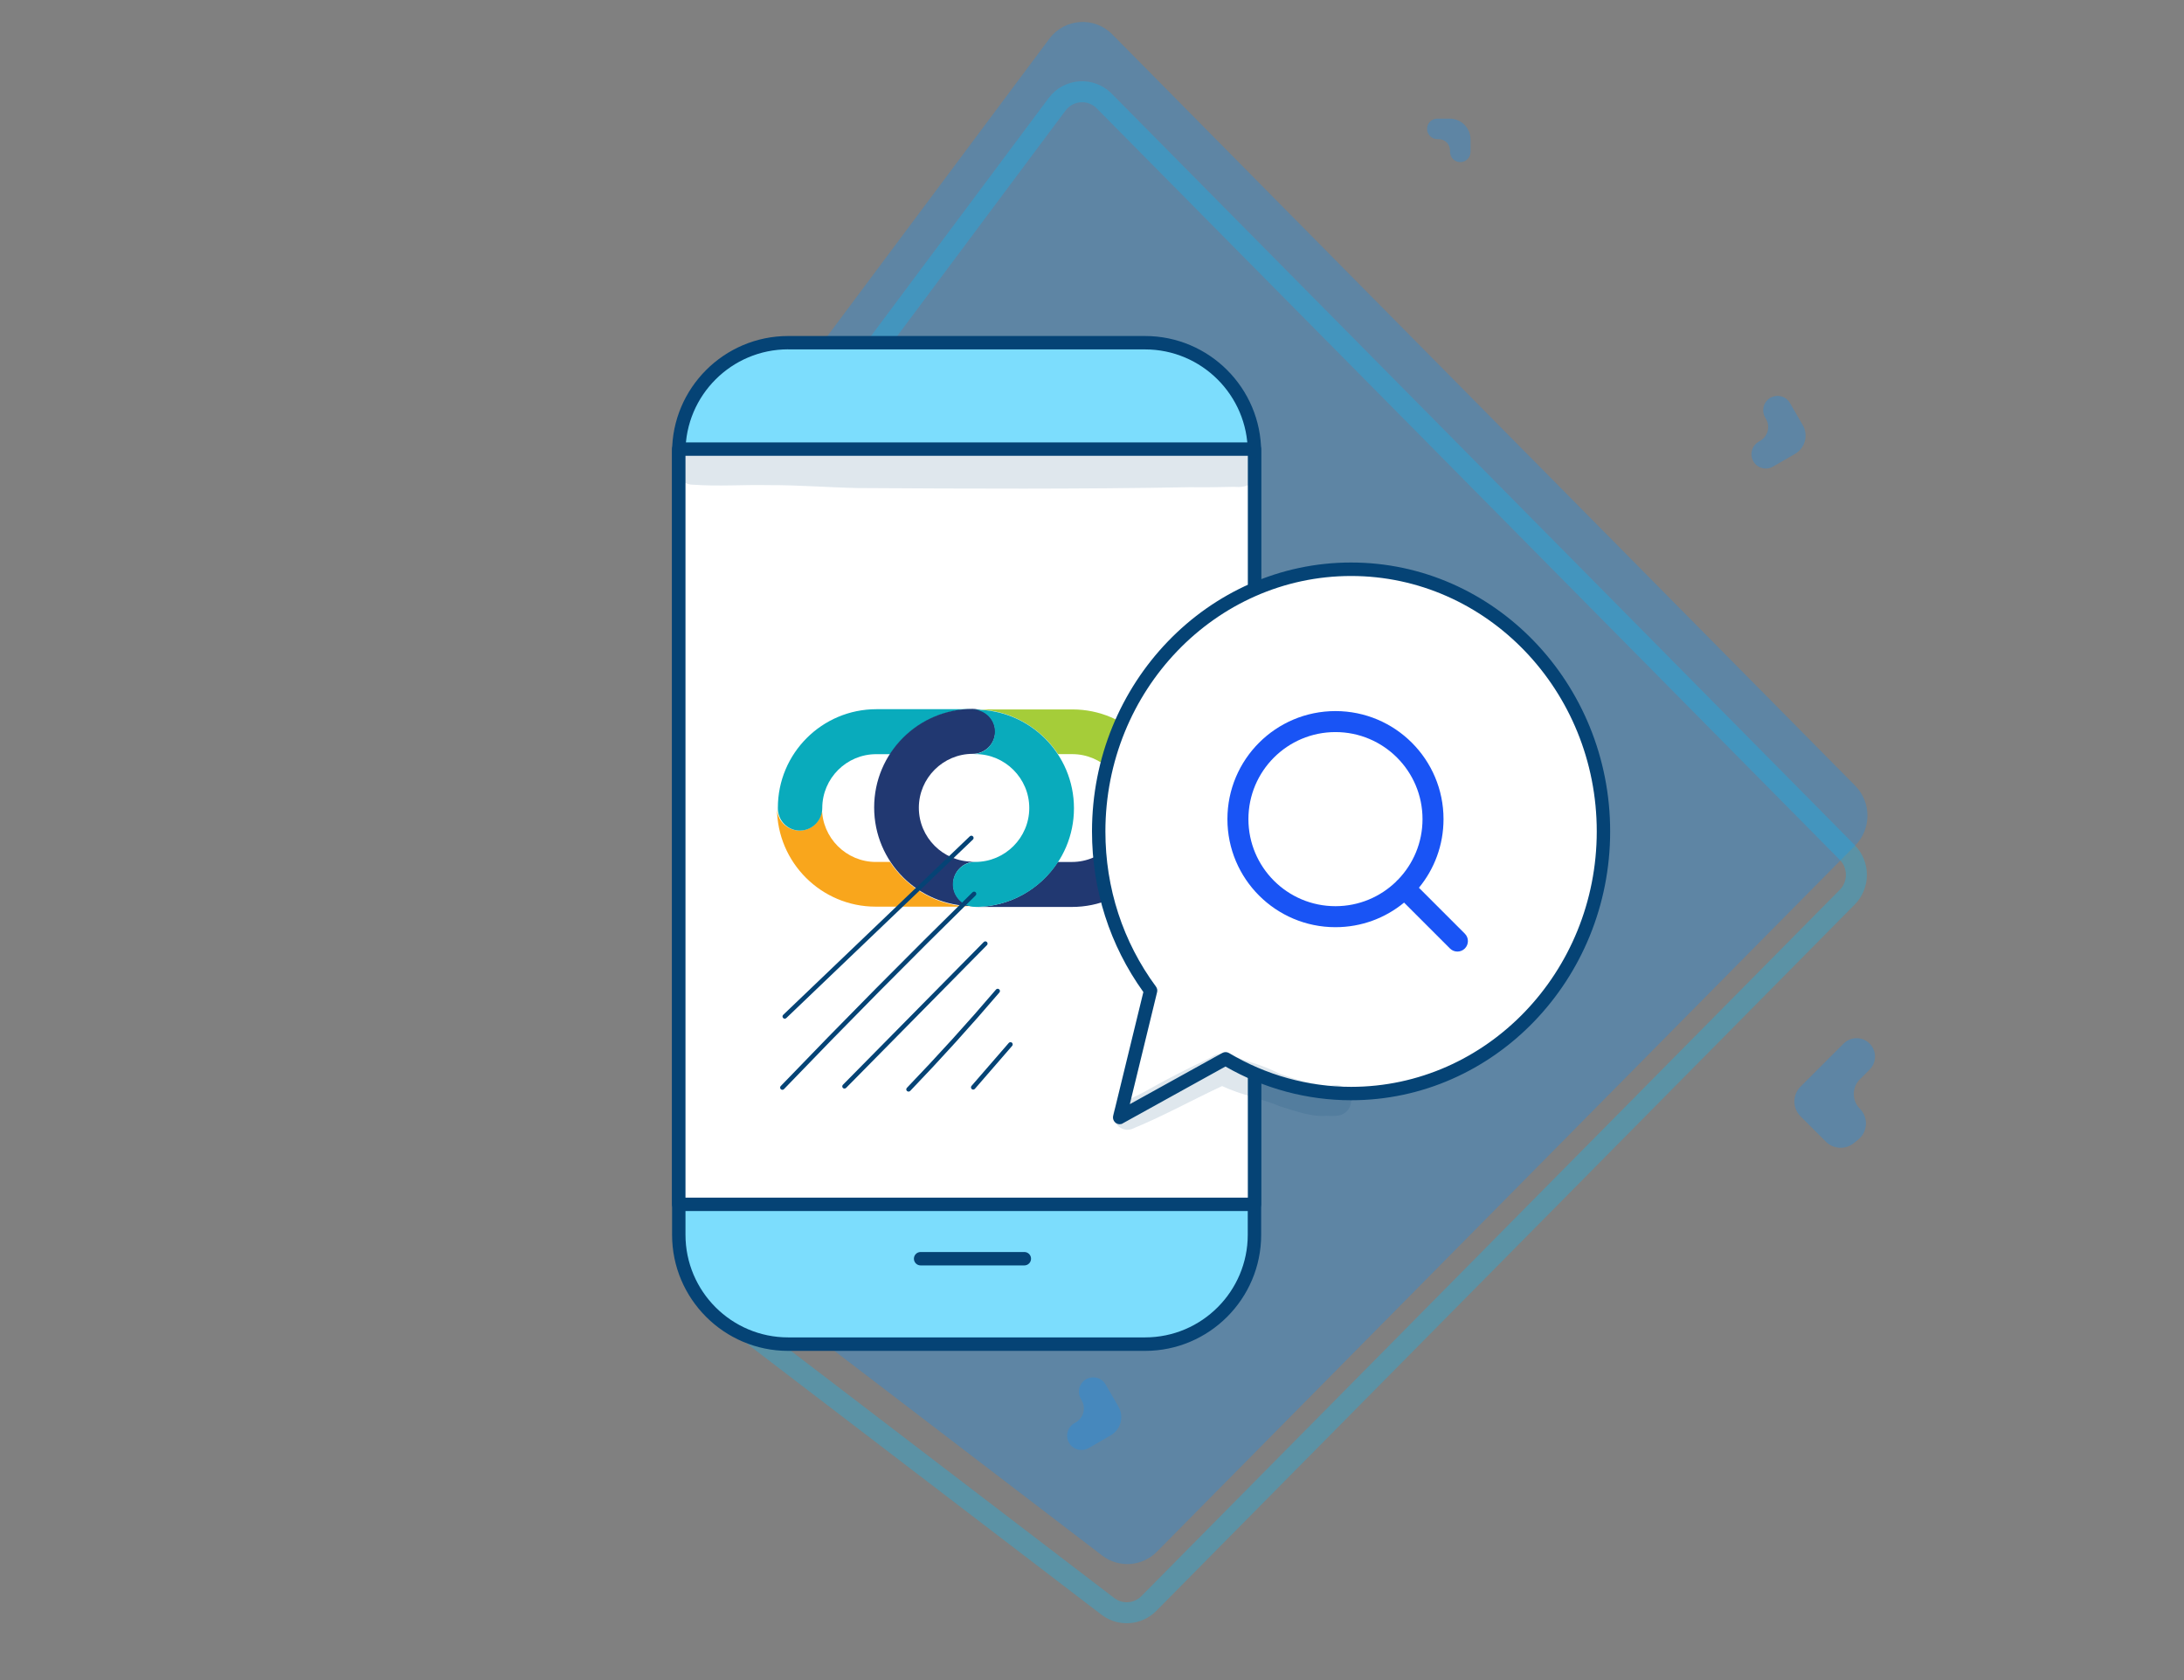 <svg width="208" height="160" viewBox="0 0 208 160" fill="none" xmlns="http://www.w3.org/2000/svg">
<rect x="0" y="0" width="208" height="160" fill="#808080" stroke="none"/>
<path opacity="0.3" d="M176.686 80.517C178.24 78.947 178.24 76.4 176.686 74.829L105.925 3.269C104.217 1.542 101.393 1.74 99.938 3.69L74.74 37.446C73.545 39.047 73.699 41.294 75.102 42.713L106.781 74.749C108.334 76.32 108.334 78.867 106.781 80.438L71.103 116.518C69.396 118.244 69.591 121.099 71.517 122.571L104.968 148.14C106.551 149.351 108.775 149.195 110.179 147.775L176.686 80.517Z" fill="#1090F9"/>
<path opacity="0.3" d="M175.925 81.18C177.09 82.359 177.09 84.269 175.925 85.447L109.417 152.705C108.365 153.77 106.697 153.886 105.509 152.979L72.059 127.409C70.614 126.305 70.468 124.164 71.748 122.87L107.426 86.79C109.367 84.826 109.367 81.642 107.426 79.679L75.747 47.643C74.695 46.579 74.579 44.893 75.475 43.692L100.673 9.936C101.765 8.474 103.883 8.325 105.164 9.621L175.925 81.18Z" stroke="#05BDFB" stroke-width="2"/>
<path opacity="0.3" d="M138.057 11.297C139.159 11.297 140.052 12.19 140.052 13.292L140.052 14.462C140.052 15.055 139.528 15.511 138.941 15.43C138.458 15.362 138.099 14.95 138.099 14.462L138.099 14.336C138.099 13.737 137.613 13.25 137.013 13.25L136.887 13.25C136.294 13.25 135.838 12.726 135.92 12.139C135.987 11.656 136.4 11.297 136.887 11.297L138.057 11.297Z" fill="#1090F9"/>
<path opacity="0.3" d="M171.692 40.49C172.244 41.447 171.916 42.67 170.96 43.222L168.854 44.438C168.135 44.853 167.215 44.537 166.903 43.767C166.647 43.135 166.896 42.41 167.487 42.069L167.639 41.981C168.366 41.561 168.616 40.631 168.196 39.904L168.108 39.752C167.693 39.032 168.009 38.112 168.778 37.801C169.41 37.544 170.135 37.793 170.476 38.384L171.692 40.49Z" fill="#1090F9"/>
<path opacity="0.3" d="M106.519 133.959C107.071 134.915 106.744 136.138 105.787 136.691L103.681 137.907C102.962 138.322 102.042 138.005 101.73 137.236C101.474 136.604 101.723 135.879 102.314 135.538L102.466 135.45C103.194 135.03 103.443 134.1 103.023 133.373L102.935 133.22C102.52 132.501 102.836 131.581 103.605 131.269C104.238 131.013 104.962 131.262 105.303 131.853L106.519 133.959Z" fill="#1090F9"/>
<path opacity="0.3" d="M171.48 106.314C170.699 105.533 170.699 104.267 171.48 103.486L175.583 99.384C176.354 98.612 177.635 98.726 178.258 99.622C178.742 100.318 178.659 101.261 178.059 101.86L177.13 102.789C176.357 103.562 176.357 104.816 177.13 105.589C177.963 106.422 177.889 107.793 176.971 108.531L176.555 108.865C175.76 109.506 174.609 109.444 173.887 108.721L171.48 106.314Z" fill="#1090F9"/>
<path d="M64.645 117.526V43.129C64.645 37.335 69.34 32.641 75.134 32.641H108.984C114.778 32.641 119.473 37.335 119.473 43.129V117.526C119.473 123.32 114.778 128.014 108.984 128.014H75.134C69.34 128.014 64.645 123.32 64.645 117.526Z" fill="#7CDDFD"/>
<path d="M109.057 128.65H75.061C68.966 128.65 64.007 123.692 64.007 117.596V43.053C64.007 36.958 68.966 32 75.061 32H109.057C115.152 32 120.111 36.958 120.111 43.053V117.596C120.111 123.692 115.152 128.65 109.057 128.65ZM75.061 33.269C69.67 33.269 65.284 37.655 65.284 43.046V117.589C65.284 122.98 69.67 127.366 75.061 127.366H109.057C114.448 127.366 118.834 122.98 118.834 117.589V43.053C118.834 37.662 114.448 33.276 109.057 33.276H75.061V33.269Z" fill="#054375"/>
<path d="M119.48 42.773H64.645V114.698H119.48V42.773Z" fill="white"/>
<path d="M92.644 86.344C89.349 86.344 86.466 84.641 84.763 82.088H83.418C80.59 82.088 78.283 79.781 78.283 76.953C78.283 78.134 77.322 79.095 76.142 79.095C74.961 79.095 74 78.134 74 76.953C74 82.143 78.228 86.344 83.391 86.344H92.836H92.809H92.644Z" fill="#F9A61C"/>
<path d="M92.891 67.562C96.186 67.562 99.069 69.265 100.771 71.819H102.117C104.945 71.819 107.251 74.125 107.251 76.953C107.251 75.772 108.212 74.811 109.393 74.811C110.574 74.811 111.535 75.772 111.535 76.953C111.535 71.763 107.306 67.562 102.144 67.562H92.699H92.726H92.891Z" fill="#A5CD39"/>
<path d="M109.366 74.812C108.185 74.812 107.224 75.773 107.224 76.954C107.224 79.782 104.917 82.089 102.089 82.089H100.744C99.069 84.67 96.158 86.372 92.863 86.372H102.089C107.279 86.372 111.48 82.171 111.48 76.982C111.48 75.773 110.546 74.812 109.366 74.812Z" fill="#213871"/>
<path d="M76.169 79.099C77.35 79.099 78.311 78.138 78.311 76.957C78.311 74.129 80.617 71.823 83.445 71.823H84.791C86.466 69.241 89.376 67.539 92.671 67.539H83.473C78.283 67.539 74.082 71.74 74.082 76.93C74.055 78.138 75.016 79.099 76.169 79.099Z" fill="#09ABBC"/>
<path d="M90.777 84.202C90.777 83.022 91.738 82.06 92.918 82.06H92.644C89.816 82.06 87.509 79.754 87.509 76.926C87.509 74.098 89.816 71.791 92.644 71.791C93.825 71.791 94.786 70.83 94.786 69.65C94.786 68.469 93.825 67.508 92.644 67.508C87.454 67.508 83.253 71.709 83.253 76.898C83.253 82.088 87.454 86.289 92.644 86.289H92.918C91.738 86.344 90.777 85.383 90.777 84.202Z" fill="#213871"/>
<path d="M94.758 69.673C94.758 70.854 93.797 71.815 92.616 71.815H92.891C95.719 71.815 98.026 74.121 98.026 76.95C98.026 79.778 95.719 82.084 92.891 82.084C91.71 82.084 90.749 83.045 90.749 84.226C90.749 85.407 91.71 86.368 92.891 86.368C98.081 86.368 102.282 82.167 102.282 76.977C102.282 71.788 98.081 67.587 92.891 67.587H92.616C93.797 67.559 94.758 68.52 94.758 69.673Z" fill="#09ABBC"/>
<path d="M119.473 115.334H64.638C64.286 115.334 64 115.047 64 114.695V42.771C64 42.419 64.286 42.133 64.638 42.133H119.473C119.825 42.133 120.111 42.419 120.111 42.771V114.695C120.111 115.047 119.832 115.334 119.473 115.334ZM65.284 114.057H118.842V43.409H65.284V114.057Z" fill="#054375"/>
<path d="M97.557 120.511H87.677C87.325 120.511 87.039 120.225 87.039 119.872C87.039 119.52 87.325 119.234 87.677 119.234H97.557C97.909 119.234 98.195 119.52 98.195 119.872C98.195 120.225 97.909 120.511 97.557 120.511Z" fill="#054375"/>
<g opacity="0.129">
<path d="M115.805 42.907C113.935 42.856 112.065 42.768 110.194 42.79C105.163 42.738 100.124 42.746 95.085 42.812C91.124 42.841 87.163 43.002 83.202 42.738C78.347 42.592 73.491 42.298 68.628 42.496C67.946 42.511 67.264 42.504 66.582 42.474C66.171 42.445 65.731 42.386 65.357 42.599C63.501 43.31 64.081 46.186 66.076 46.163C68.445 46.332 70.829 46.149 73.198 46.2C76.029 46.186 78.853 46.42 81.684 46.479C92.246 46.545 102.815 46.589 113.378 46.398C114.778 46.42 116.187 46.391 117.588 46.362C118.747 46.494 119.927 45.944 119.942 44.638C119.795 42.386 117.375 42.988 115.805 42.907Z" fill="#054375"/>
</g>
<path d="M128.674 54.219C115.398 54.219 104.638 65.397 104.638 79.186C104.638 84.893 106.487 90.144 109.582 94.347L106.641 106.427L116.726 100.846C120.247 102.943 124.325 104.154 128.674 104.154C141.95 104.154 152.71 92.975 152.71 79.186C152.71 65.397 141.95 54.219 128.674 54.219Z" fill="white"/>
<path d="M106.64 107.063C106.501 107.063 106.369 107.019 106.252 106.931C106.054 106.777 105.958 106.52 106.017 106.27L108.892 94.476C105.694 90.024 104 84.743 104 79.176C104 65.056 115.068 53.57 128.674 53.57C142.28 53.57 153.348 65.056 153.348 79.176C153.348 93.295 142.28 104.781 128.674 104.781C124.493 104.781 120.364 103.674 116.711 101.569L106.941 106.975C106.853 107.041 106.743 107.063 106.64 107.063ZM128.674 54.854C115.772 54.854 105.276 65.768 105.276 79.183C105.276 84.574 106.941 89.687 110.095 93.963C110.205 94.117 110.249 94.307 110.198 94.491L107.601 105.156L116.41 100.278C116.608 100.168 116.85 100.168 117.048 100.285C120.576 102.39 124.596 103.505 128.674 103.505C141.576 103.505 152.072 92.591 152.072 79.176C152.072 65.761 141.576 54.854 128.674 54.854Z" fill="#054375"/>
<path d="M74.738 97.014C74.679 97.014 74.628 96.992 74.584 96.948C74.503 96.86 74.503 96.728 74.591 96.647L92.363 79.646C92.451 79.565 92.583 79.565 92.664 79.653C92.745 79.741 92.745 79.873 92.657 79.954L74.885 96.956C74.841 96.992 74.789 97.014 74.738 97.014Z" fill="#054375"/>
<path d="M74.51 103.788C74.459 103.788 74.4 103.766 74.364 103.73C74.276 103.649 74.276 103.517 74.356 103.429C80.32 97.224 86.466 91.018 92.62 84.975C92.708 84.894 92.84 84.894 92.921 84.975C93.001 85.055 93.001 85.195 92.921 85.275C86.774 91.312 80.628 97.517 74.665 103.722C74.628 103.766 74.569 103.788 74.51 103.788Z" fill="#054375"/>
<path d="M80.422 103.67C80.371 103.67 80.312 103.648 80.276 103.611C80.195 103.53 80.195 103.391 80.276 103.31L93.691 89.712C93.772 89.631 93.911 89.624 93.992 89.712C94.072 89.792 94.08 89.932 93.992 90.013L80.576 103.611C80.532 103.648 80.474 103.67 80.422 103.67Z" fill="#054375"/>
<path d="M86.525 103.958C86.474 103.958 86.422 103.936 86.378 103.899C86.29 103.818 86.29 103.686 86.371 103.598C89.275 100.576 92.136 97.43 94.857 94.239C94.93 94.151 95.07 94.136 95.158 94.217C95.246 94.29 95.261 94.43 95.18 94.518C92.451 97.716 89.591 100.87 86.679 103.899C86.642 103.936 86.584 103.958 86.525 103.958Z" fill="#054375"/>
<path d="M92.686 103.767C92.635 103.767 92.583 103.752 92.547 103.716C92.459 103.635 92.451 103.503 92.525 103.415L96.075 99.322C96.155 99.234 96.287 99.227 96.376 99.3C96.463 99.381 96.471 99.513 96.397 99.601L92.847 103.694C92.803 103.745 92.745 103.767 92.686 103.767Z" fill="#054375"/>
<g opacity="0.129">
<path d="M127.605 103.386C127.319 103.298 127.04 103.335 126.762 103.401C126.659 103.408 126.549 103.408 126.446 103.408C125.243 103.196 124.436 103.188 121.994 102.301C121.935 102.279 121.884 102.257 121.825 102.235C121.723 102.183 121.283 101.971 121.099 101.89C120.285 101.516 119.427 101.259 118.569 100.98C117.865 100.768 117.212 100.357 116.456 100.32C116.126 100.342 115.774 100.408 115.503 100.599C115.275 100.731 115.041 100.848 114.806 100.966C113.016 101.809 111.249 102.711 109.525 103.68C108.806 104.098 108.065 104.464 107.303 104.787C106.951 104.956 106.532 105.051 106.32 105.403C105.498 106.371 106.532 107.912 107.75 107.538C110.706 106.335 113.5 104.78 116.39 103.43C118.18 104.274 120.146 104.618 121.972 105.381C123.505 105.836 125.104 106.481 126.725 106.217C126.6 106.232 126.468 106.254 126.344 106.269C126.879 106.261 127.473 106.349 127.957 106.063C129.065 105.44 128.845 103.709 127.605 103.386Z" fill="#054375"/>
</g>
<path fill-rule="evenodd" clip-rule="evenodd" d="M118.897 78.009C118.897 73.431 122.608 69.719 127.187 69.719C131.766 69.719 135.478 73.431 135.478 78.009C135.478 80.248 134.591 82.278 133.15 83.77C133.112 83.798 133.076 83.83 133.042 83.864C133.007 83.898 132.976 83.934 132.948 83.972C131.456 85.413 129.425 86.3 127.187 86.3C122.608 86.3 118.897 82.588 118.897 78.009ZM133.722 85.959C131.945 87.422 129.669 88.3 127.187 88.3C121.504 88.3 116.897 83.693 116.897 78.009C116.897 72.326 121.504 67.719 127.187 67.719C132.871 67.719 137.478 72.326 137.478 78.009C137.478 80.491 136.6 82.767 135.137 84.545L139.508 88.916C139.898 89.306 139.898 89.939 139.508 90.33C139.117 90.72 138.484 90.72 138.093 90.33L133.722 85.959Z" fill="#1954F5"/>
</svg>
